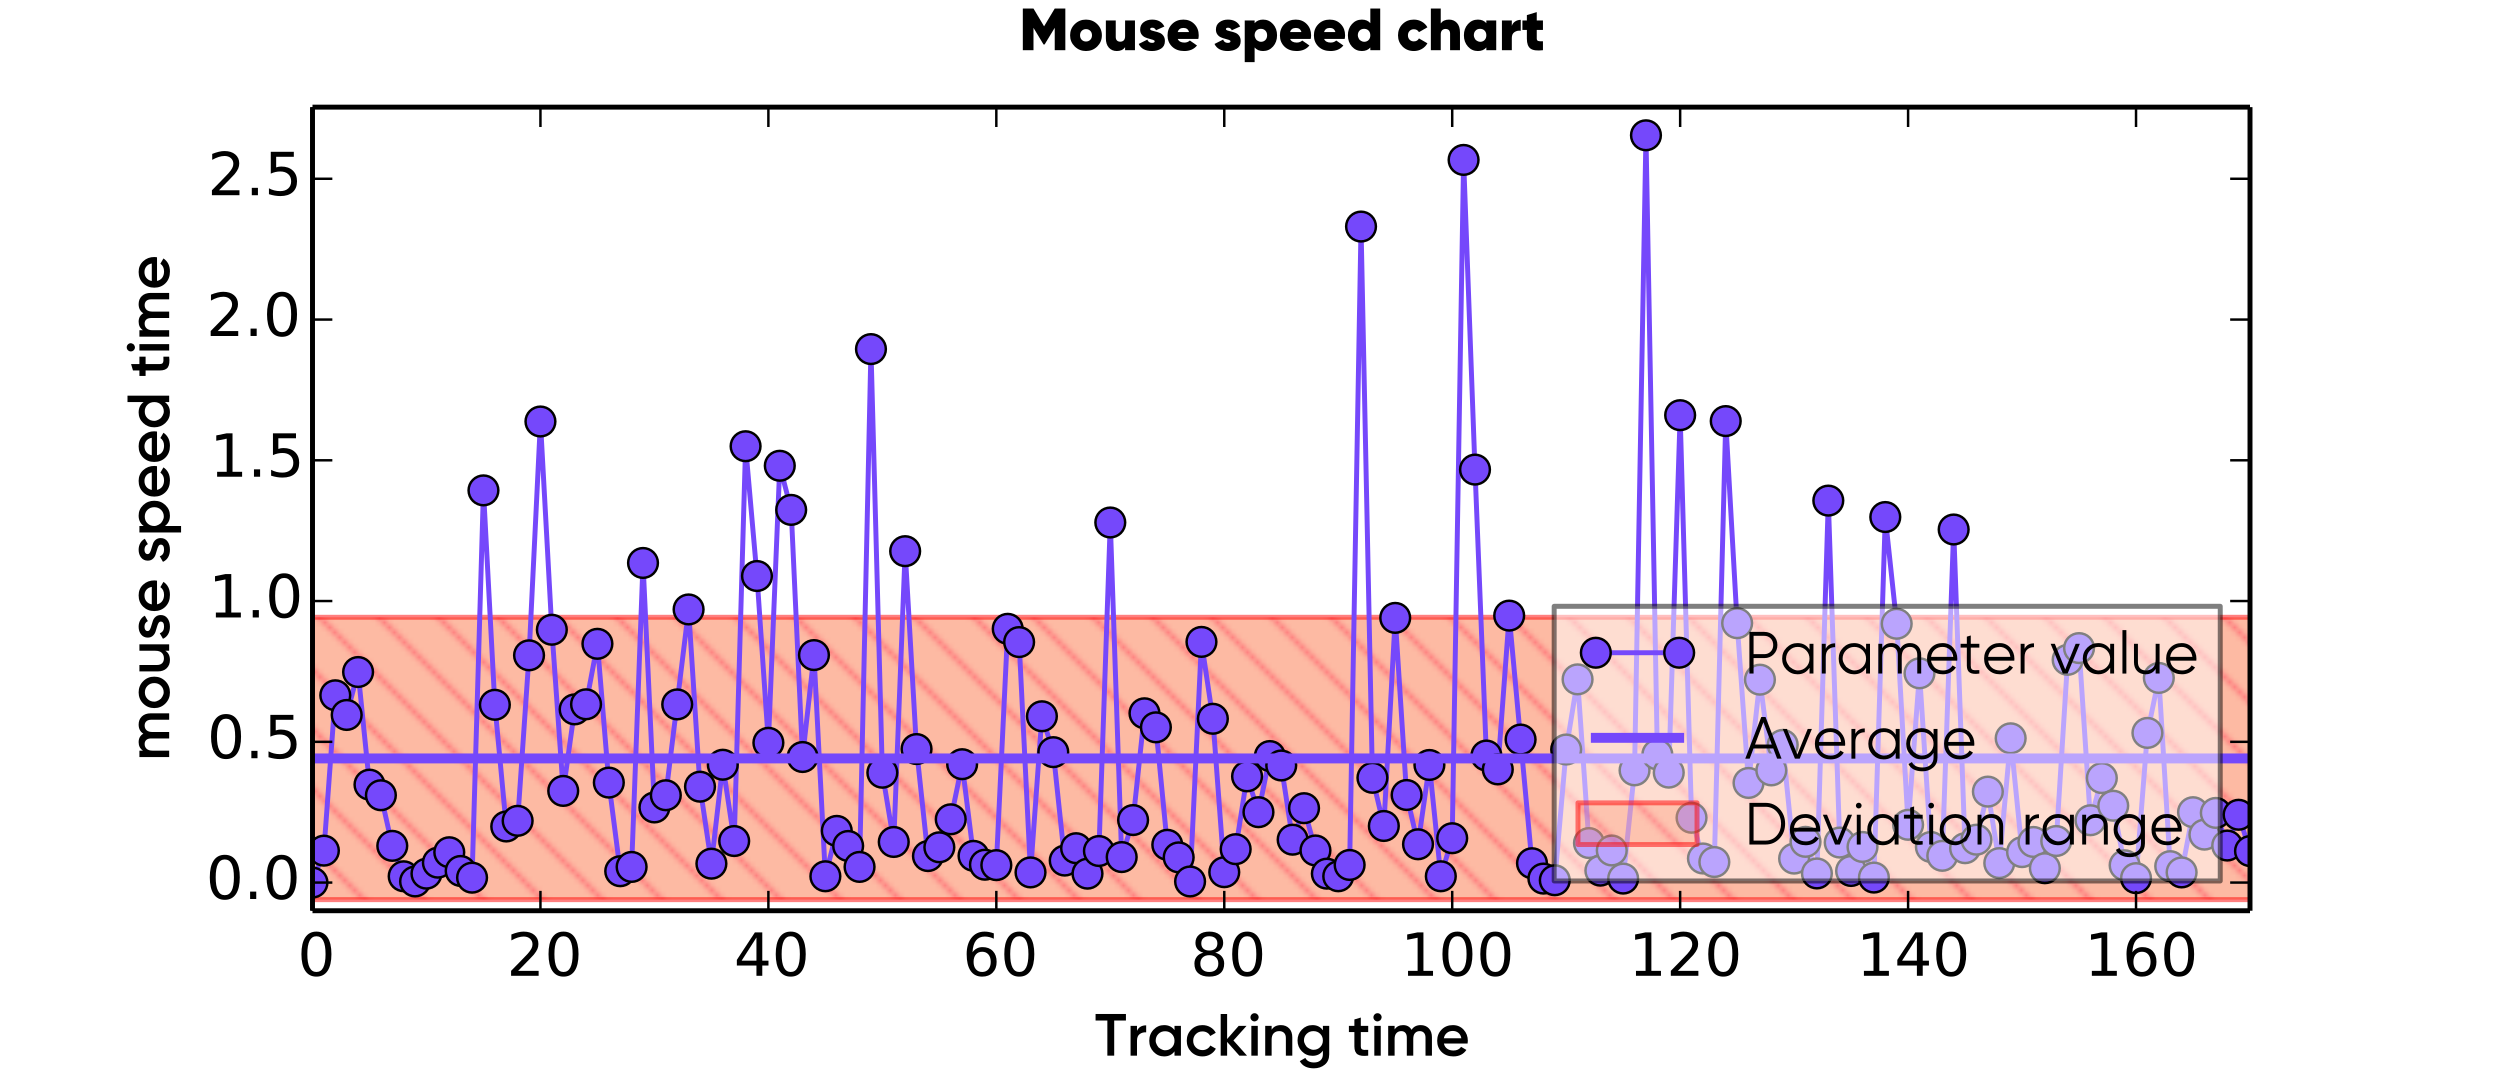 <?xml version="1.0" encoding="utf-8" standalone="no"?>
<!DOCTYPE svg PUBLIC "-//W3C//DTD SVG 1.1//EN"
  "http://www.w3.org/Graphics/SVG/1.1/DTD/svg11.dtd">
<!-- Created with matplotlib (http://matplotlib.org/) -->
<svg height="216pt" version="1.1" viewBox="0 0 504 216" width="504pt" xmlns="http://www.w3.org/2000/svg" xmlns:xlink="http://www.w3.org/1999/xlink">
 <defs>
  <style type="text/css">
*{stroke-linecap:butt;stroke-linejoin:round;}
  </style>
 </defs>
 <g id="figure_1">
  <g id="patch_1">
   <path d="
M0 216
L504 216
L504 0
L0 0
z
" style="fill:#ffffff;"/>
  </g>
  <g id="axes_1">
   <g id="patch_2">
    <path d="
M63 183.6
L453.6 183.6
L453.6 21.6
L63 21.6
z
" style="fill:#ffffff;"/>
   </g>
   <g id="patch_3">
    <path clip-path="url(#p8dcc4a8cc7)" d="
M63 181.365
L478.874 181.365
L478.874 124.445
L63 124.445
z
" style="fill:url(#hf78fc4a0a7);opacity:0.5;stroke:#ff0000;"/>
   </g>
   <g id="line2d_1">
    <path clip-path="url(#p8dcc4a8cc7)" d="
M63 177.925
L65.298 171.49
L67.595 140.169
L69.893 144.135
L72.191 135.478
L74.488 158.184
L76.786 160.323
L79.084 170.525
L81.381 176.656
L83.679 177.702
L85.977 176.13
L90.572 171.812
L92.869 175.585
L95.167 176.938
L97.465 98.86
L99.762 142.086
L102.06 166.617
L104.358 165.478
L106.655 132.114
L108.953 84.974
L111.251 126.958
L113.548 159.448
L115.846 143.01
L118.144 141.987
L120.441 129.793
L122.739 157.772
L125.036 175.637
L127.334 174.772
L129.632 113.492
L131.929 162.781
L134.227 160.323
L138.822 122.864
L141.12 158.596
L143.418 174.118
L145.715 154.171
L148.013 169.552
L150.311 89.959
L152.608 116.125
L154.906 149.748
L157.204 93.897
L159.501 102.795
L161.799 152.614
L164.096 132.064
L166.394 176.656
L168.692 167.507
L170.989 170.547
L173.287 174.769
L175.585 70.377
L177.882 155.784
L180.18 169.74
L182.478 111.116
L184.775 151.011
L187.073 172.583
L189.371 170.814
L191.668 165.171
L193.966 154.062
L196.264 172.541
L198.561 174.326
L200.859 174.413
L203.156 126.769
L205.454 129.443
L207.752 175.879
L210.049 144.398
L212.347 151.634
L214.645 173.492
L216.942 170.997
L219.24 176.13
L221.538 171.565
L223.835 105.335
L226.133 172.786
L228.431 165.324
L230.728 143.798
L233.026 146.629
L235.324 170.311
L237.621 172.849
L239.919 177.706
L242.216 129.406
L244.514 144.906
L246.812 175.835
L249.109 171.193
L251.407 156.509
L253.705 163.737
L256.002 152.418
L258.3 154.32
L260.598 169.281
L262.895 162.931
L265.193 171.454
L267.491 176.13
L269.788 176.656
L272.086 174.375
L274.384 45.673
L276.681 156.804
L278.979 166.518
L281.276 124.566
L283.574 160.275
L285.872 170.206
L288.169 154.218
L290.467 176.656
L292.765 168.986
L295.062 32.24
L297.36 94.671
L299.658 152.317
L301.955 155.111
L304.253 124.109
L308.848 174.025
L311.146 177.122
L313.444 177.457
L315.741 151.101
L318.039 136.961
L320.336 169.959
L322.634 175.517
L324.932 171.454
L327.229 177.122
L329.527 155.3
L331.825 27.275
L334.122 152.11
L336.42 155.762
L338.718 83.701
L341.015 164.86
L343.313 173.068
L345.611 173.786
L347.908 84.89
L350.206 125.636
L352.504 157.844
L354.801 137.024
L357.099 155.312
L359.396 150.169
L361.694 173.091
L363.992 169.717
L366.289 176.088
L368.587 100.924
L370.885 169.859
L373.182 175.585
L375.48 170.746
L377.778 176.917
L380.075 104.233
L382.373 125.753
L384.671 166.28
L386.968 135.741
L389.266 170.746
L391.564 172.533
L393.861 106.747
L396.159 170.997
L398.456 169.281
L400.754 159.588
L403.052 174.003
L405.349 148.843
L407.647 171.786
L409.945 169.74
L412.242 175.031
L414.54 169.547
L416.838 133.023
L419.135 130.653
L421.433 165.36
L423.731 156.865
L426.028 162.435
L428.326 174.438
L430.624 177.031
L432.921 147.755
L435.219 136.671
L437.516 174.616
L439.814 175.879
L442.112 163.737
L444.409 168.26
L446.707 163.885
L449.005 170.46
L451.302 164.257
L453.6 171.58
L453.6 171.58" style="fill:none;stroke:#7548fb;stroke-linecap:square;"/>
    <defs>
     <path d="
M0 3
C0.796 3 1.559 2.684 2.121 2.121
C2.684 1.559 3 0.796 3 0
C3 -0.796 2.684 -1.559 2.121 -2.121
C1.559 -2.684 0.796 -3 0 -3
C-0.796 -3 -1.559 -2.684 -2.121 -2.121
C-2.684 -1.559 -3 -0.796 -3 0
C-3 0.796 -2.684 1.559 -2.121 2.121
C-1.559 2.684 -0.796 3 0 3
z
" id="m98d2a13c80" style="stroke:#000000;stroke-width:0.5;"/>
    </defs>
    <g clip-path="url(#p8dcc4a8cc7)">
     <use style="fill:#7548fb;stroke:#000000;stroke-width:0.5;" x="63.0" xlink:href="#m98d2a13c80" y="177.925"/>
     <use style="fill:#7548fb;stroke:#000000;stroke-width:0.5;" x="65.298" xlink:href="#m98d2a13c80" y="171.49"/>
     <use style="fill:#7548fb;stroke:#000000;stroke-width:0.5;" x="67.595" xlink:href="#m98d2a13c80" y="140.169"/>
     <use style="fill:#7548fb;stroke:#000000;stroke-width:0.5;" x="69.893" xlink:href="#m98d2a13c80" y="144.135"/>
     <use style="fill:#7548fb;stroke:#000000;stroke-width:0.5;" x="72.191" xlink:href="#m98d2a13c80" y="135.478"/>
     <use style="fill:#7548fb;stroke:#000000;stroke-width:0.5;" x="74.488" xlink:href="#m98d2a13c80" y="158.184"/>
     <use style="fill:#7548fb;stroke:#000000;stroke-width:0.5;" x="76.786" xlink:href="#m98d2a13c80" y="160.323"/>
     <use style="fill:#7548fb;stroke:#000000;stroke-width:0.5;" x="79.084" xlink:href="#m98d2a13c80" y="170.525"/>
     <use style="fill:#7548fb;stroke:#000000;stroke-width:0.5;" x="81.381" xlink:href="#m98d2a13c80" y="176.656"/>
     <use style="fill:#7548fb;stroke:#000000;stroke-width:0.5;" x="83.679" xlink:href="#m98d2a13c80" y="177.702"/>
     <use style="fill:#7548fb;stroke:#000000;stroke-width:0.5;" x="85.976" xlink:href="#m98d2a13c80" y="176.13"/>
     <use style="fill:#7548fb;stroke:#000000;stroke-width:0.5;" x="88.274" xlink:href="#m98d2a13c80" y="173.912"/>
     <use style="fill:#7548fb;stroke:#000000;stroke-width:0.5;" x="90.572" xlink:href="#m98d2a13c80" y="171.812"/>
     <use style="fill:#7548fb;stroke:#000000;stroke-width:0.5;" x="92.869" xlink:href="#m98d2a13c80" y="175.585"/>
     <use style="fill:#7548fb;stroke:#000000;stroke-width:0.5;" x="95.167" xlink:href="#m98d2a13c80" y="176.938"/>
     <use style="fill:#7548fb;stroke:#000000;stroke-width:0.5;" x="97.465" xlink:href="#m98d2a13c80" y="98.86"/>
     <use style="fill:#7548fb;stroke:#000000;stroke-width:0.5;" x="99.762" xlink:href="#m98d2a13c80" y="142.086"/>
     <use style="fill:#7548fb;stroke:#000000;stroke-width:0.5;" x="102.06" xlink:href="#m98d2a13c80" y="166.617"/>
     <use style="fill:#7548fb;stroke:#000000;stroke-width:0.5;" x="104.358" xlink:href="#m98d2a13c80" y="165.478"/>
     <use style="fill:#7548fb;stroke:#000000;stroke-width:0.5;" x="106.655" xlink:href="#m98d2a13c80" y="132.114"/>
     <use style="fill:#7548fb;stroke:#000000;stroke-width:0.5;" x="108.953" xlink:href="#m98d2a13c80" y="84.974"/>
     <use style="fill:#7548fb;stroke:#000000;stroke-width:0.5;" x="111.251" xlink:href="#m98d2a13c80" y="126.958"/>
     <use style="fill:#7548fb;stroke:#000000;stroke-width:0.5;" x="113.548" xlink:href="#m98d2a13c80" y="159.448"/>
     <use style="fill:#7548fb;stroke:#000000;stroke-width:0.5;" x="115.846" xlink:href="#m98d2a13c80" y="143.01"/>
     <use style="fill:#7548fb;stroke:#000000;stroke-width:0.5;" x="118.144" xlink:href="#m98d2a13c80" y="141.987"/>
     <use style="fill:#7548fb;stroke:#000000;stroke-width:0.5;" x="120.441" xlink:href="#m98d2a13c80" y="129.793"/>
     <use style="fill:#7548fb;stroke:#000000;stroke-width:0.5;" x="122.739" xlink:href="#m98d2a13c80" y="157.772"/>
     <use style="fill:#7548fb;stroke:#000000;stroke-width:0.5;" x="125.036" xlink:href="#m98d2a13c80" y="175.637"/>
     <use style="fill:#7548fb;stroke:#000000;stroke-width:0.5;" x="127.334" xlink:href="#m98d2a13c80" y="174.772"/>
     <use style="fill:#7548fb;stroke:#000000;stroke-width:0.5;" x="129.632" xlink:href="#m98d2a13c80" y="113.492"/>
     <use style="fill:#7548fb;stroke:#000000;stroke-width:0.5;" x="131.929" xlink:href="#m98d2a13c80" y="162.781"/>
     <use style="fill:#7548fb;stroke:#000000;stroke-width:0.5;" x="134.227" xlink:href="#m98d2a13c80" y="160.323"/>
     <use style="fill:#7548fb;stroke:#000000;stroke-width:0.5;" x="136.525" xlink:href="#m98d2a13c80" y="142.009"/>
     <use style="fill:#7548fb;stroke:#000000;stroke-width:0.5;" x="138.822" xlink:href="#m98d2a13c80" y="122.864"/>
     <use style="fill:#7548fb;stroke:#000000;stroke-width:0.5;" x="141.12" xlink:href="#m98d2a13c80" y="158.596"/>
     <use style="fill:#7548fb;stroke:#000000;stroke-width:0.5;" x="143.418" xlink:href="#m98d2a13c80" y="174.118"/>
     <use style="fill:#7548fb;stroke:#000000;stroke-width:0.5;" x="145.715" xlink:href="#m98d2a13c80" y="154.171"/>
     <use style="fill:#7548fb;stroke:#000000;stroke-width:0.5;" x="148.013" xlink:href="#m98d2a13c80" y="169.552"/>
     <use style="fill:#7548fb;stroke:#000000;stroke-width:0.5;" x="150.311" xlink:href="#m98d2a13c80" y="89.959"/>
     <use style="fill:#7548fb;stroke:#000000;stroke-width:0.5;" x="152.608" xlink:href="#m98d2a13c80" y="116.125"/>
     <use style="fill:#7548fb;stroke:#000000;stroke-width:0.5;" x="154.906" xlink:href="#m98d2a13c80" y="149.748"/>
     <use style="fill:#7548fb;stroke:#000000;stroke-width:0.5;" x="157.204" xlink:href="#m98d2a13c80" y="93.897"/>
     <use style="fill:#7548fb;stroke:#000000;stroke-width:0.5;" x="159.501" xlink:href="#m98d2a13c80" y="102.795"/>
     <use style="fill:#7548fb;stroke:#000000;stroke-width:0.5;" x="161.799" xlink:href="#m98d2a13c80" y="152.614"/>
     <use style="fill:#7548fb;stroke:#000000;stroke-width:0.5;" x="164.096" xlink:href="#m98d2a13c80" y="132.064"/>
     <use style="fill:#7548fb;stroke:#000000;stroke-width:0.5;" x="166.394" xlink:href="#m98d2a13c80" y="176.656"/>
     <use style="fill:#7548fb;stroke:#000000;stroke-width:0.5;" x="168.692" xlink:href="#m98d2a13c80" y="167.507"/>
     <use style="fill:#7548fb;stroke:#000000;stroke-width:0.5;" x="170.989" xlink:href="#m98d2a13c80" y="170.547"/>
     <use style="fill:#7548fb;stroke:#000000;stroke-width:0.5;" x="173.287" xlink:href="#m98d2a13c80" y="174.769"/>
     <use style="fill:#7548fb;stroke:#000000;stroke-width:0.5;" x="175.585" xlink:href="#m98d2a13c80" y="70.377"/>
     <use style="fill:#7548fb;stroke:#000000;stroke-width:0.5;" x="177.882" xlink:href="#m98d2a13c80" y="155.784"/>
     <use style="fill:#7548fb;stroke:#000000;stroke-width:0.5;" x="180.18" xlink:href="#m98d2a13c80" y="169.74"/>
     <use style="fill:#7548fb;stroke:#000000;stroke-width:0.5;" x="182.478" xlink:href="#m98d2a13c80" y="111.116"/>
     <use style="fill:#7548fb;stroke:#000000;stroke-width:0.5;" x="184.775" xlink:href="#m98d2a13c80" y="151.011"/>
     <use style="fill:#7548fb;stroke:#000000;stroke-width:0.5;" x="187.073" xlink:href="#m98d2a13c80" y="172.583"/>
     <use style="fill:#7548fb;stroke:#000000;stroke-width:0.5;" x="189.371" xlink:href="#m98d2a13c80" y="170.814"/>
     <use style="fill:#7548fb;stroke:#000000;stroke-width:0.5;" x="191.668" xlink:href="#m98d2a13c80" y="165.171"/>
     <use style="fill:#7548fb;stroke:#000000;stroke-width:0.5;" x="193.966" xlink:href="#m98d2a13c80" y="154.062"/>
     <use style="fill:#7548fb;stroke:#000000;stroke-width:0.5;" x="196.264" xlink:href="#m98d2a13c80" y="172.541"/>
     <use style="fill:#7548fb;stroke:#000000;stroke-width:0.5;" x="198.561" xlink:href="#m98d2a13c80" y="174.326"/>
     <use style="fill:#7548fb;stroke:#000000;stroke-width:0.5;" x="200.859" xlink:href="#m98d2a13c80" y="174.413"/>
     <use style="fill:#7548fb;stroke:#000000;stroke-width:0.5;" x="203.156" xlink:href="#m98d2a13c80" y="126.769"/>
     <use style="fill:#7548fb;stroke:#000000;stroke-width:0.5;" x="205.454" xlink:href="#m98d2a13c80" y="129.443"/>
     <use style="fill:#7548fb;stroke:#000000;stroke-width:0.5;" x="207.752" xlink:href="#m98d2a13c80" y="175.879"/>
     <use style="fill:#7548fb;stroke:#000000;stroke-width:0.5;" x="210.049" xlink:href="#m98d2a13c80" y="144.398"/>
     <use style="fill:#7548fb;stroke:#000000;stroke-width:0.5;" x="212.347" xlink:href="#m98d2a13c80" y="151.634"/>
     <use style="fill:#7548fb;stroke:#000000;stroke-width:0.5;" x="214.645" xlink:href="#m98d2a13c80" y="173.492"/>
     <use style="fill:#7548fb;stroke:#000000;stroke-width:0.5;" x="216.942" xlink:href="#m98d2a13c80" y="170.997"/>
     <use style="fill:#7548fb;stroke:#000000;stroke-width:0.5;" x="219.24" xlink:href="#m98d2a13c80" y="176.13"/>
     <use style="fill:#7548fb;stroke:#000000;stroke-width:0.5;" x="221.538" xlink:href="#m98d2a13c80" y="171.565"/>
     <use style="fill:#7548fb;stroke:#000000;stroke-width:0.5;" x="223.835" xlink:href="#m98d2a13c80" y="105.335"/>
     <use style="fill:#7548fb;stroke:#000000;stroke-width:0.5;" x="226.133" xlink:href="#m98d2a13c80" y="172.786"/>
     <use style="fill:#7548fb;stroke:#000000;stroke-width:0.5;" x="228.431" xlink:href="#m98d2a13c80" y="165.324"/>
     <use style="fill:#7548fb;stroke:#000000;stroke-width:0.5;" x="230.728" xlink:href="#m98d2a13c80" y="143.798"/>
     <use style="fill:#7548fb;stroke:#000000;stroke-width:0.5;" x="233.026" xlink:href="#m98d2a13c80" y="146.629"/>
     <use style="fill:#7548fb;stroke:#000000;stroke-width:0.5;" x="235.324" xlink:href="#m98d2a13c80" y="170.311"/>
     <use style="fill:#7548fb;stroke:#000000;stroke-width:0.5;" x="237.621" xlink:href="#m98d2a13c80" y="172.849"/>
     <use style="fill:#7548fb;stroke:#000000;stroke-width:0.5;" x="239.919" xlink:href="#m98d2a13c80" y="177.706"/>
     <use style="fill:#7548fb;stroke:#000000;stroke-width:0.5;" x="242.216" xlink:href="#m98d2a13c80" y="129.406"/>
     <use style="fill:#7548fb;stroke:#000000;stroke-width:0.5;" x="244.514" xlink:href="#m98d2a13c80" y="144.906"/>
     <use style="fill:#7548fb;stroke:#000000;stroke-width:0.5;" x="246.812" xlink:href="#m98d2a13c80" y="175.835"/>
     <use style="fill:#7548fb;stroke:#000000;stroke-width:0.5;" x="249.109" xlink:href="#m98d2a13c80" y="171.193"/>
     <use style="fill:#7548fb;stroke:#000000;stroke-width:0.5;" x="251.407" xlink:href="#m98d2a13c80" y="156.509"/>
     <use style="fill:#7548fb;stroke:#000000;stroke-width:0.5;" x="253.705" xlink:href="#m98d2a13c80" y="163.737"/>
     <use style="fill:#7548fb;stroke:#000000;stroke-width:0.5;" x="256.002" xlink:href="#m98d2a13c80" y="152.418"/>
     <use style="fill:#7548fb;stroke:#000000;stroke-width:0.5;" x="258.3" xlink:href="#m98d2a13c80" y="154.32"/>
     <use style="fill:#7548fb;stroke:#000000;stroke-width:0.5;" x="260.598" xlink:href="#m98d2a13c80" y="169.281"/>
     <use style="fill:#7548fb;stroke:#000000;stroke-width:0.5;" x="262.895" xlink:href="#m98d2a13c80" y="162.931"/>
     <use style="fill:#7548fb;stroke:#000000;stroke-width:0.5;" x="265.193" xlink:href="#m98d2a13c80" y="171.454"/>
     <use style="fill:#7548fb;stroke:#000000;stroke-width:0.5;" x="267.491" xlink:href="#m98d2a13c80" y="176.13"/>
     <use style="fill:#7548fb;stroke:#000000;stroke-width:0.5;" x="269.788" xlink:href="#m98d2a13c80" y="176.656"/>
     <use style="fill:#7548fb;stroke:#000000;stroke-width:0.5;" x="272.086" xlink:href="#m98d2a13c80" y="174.375"/>
     <use style="fill:#7548fb;stroke:#000000;stroke-width:0.5;" x="274.384" xlink:href="#m98d2a13c80" y="45.673"/>
     <use style="fill:#7548fb;stroke:#000000;stroke-width:0.5;" x="276.681" xlink:href="#m98d2a13c80" y="156.804"/>
     <use style="fill:#7548fb;stroke:#000000;stroke-width:0.5;" x="278.979" xlink:href="#m98d2a13c80" y="166.518"/>
     <use style="fill:#7548fb;stroke:#000000;stroke-width:0.5;" x="281.276" xlink:href="#m98d2a13c80" y="124.566"/>
     <use style="fill:#7548fb;stroke:#000000;stroke-width:0.5;" x="283.574" xlink:href="#m98d2a13c80" y="160.275"/>
     <use style="fill:#7548fb;stroke:#000000;stroke-width:0.5;" x="285.872" xlink:href="#m98d2a13c80" y="170.206"/>
     <use style="fill:#7548fb;stroke:#000000;stroke-width:0.5;" x="288.169" xlink:href="#m98d2a13c80" y="154.218"/>
     <use style="fill:#7548fb;stroke:#000000;stroke-width:0.5;" x="290.467" xlink:href="#m98d2a13c80" y="176.656"/>
     <use style="fill:#7548fb;stroke:#000000;stroke-width:0.5;" x="292.765" xlink:href="#m98d2a13c80" y="168.986"/>
     <use style="fill:#7548fb;stroke:#000000;stroke-width:0.5;" x="295.062" xlink:href="#m98d2a13c80" y="32.24"/>
     <use style="fill:#7548fb;stroke:#000000;stroke-width:0.5;" x="297.36" xlink:href="#m98d2a13c80" y="94.671"/>
     <use style="fill:#7548fb;stroke:#000000;stroke-width:0.5;" x="299.658" xlink:href="#m98d2a13c80" y="152.317"/>
     <use style="fill:#7548fb;stroke:#000000;stroke-width:0.5;" x="301.955" xlink:href="#m98d2a13c80" y="155.111"/>
     <use style="fill:#7548fb;stroke:#000000;stroke-width:0.5;" x="304.253" xlink:href="#m98d2a13c80" y="124.109"/>
     <use style="fill:#7548fb;stroke:#000000;stroke-width:0.5;" x="306.551" xlink:href="#m98d2a13c80" y="149.093"/>
     <use style="fill:#7548fb;stroke:#000000;stroke-width:0.5;" x="308.848" xlink:href="#m98d2a13c80" y="174.025"/>
     <use style="fill:#7548fb;stroke:#000000;stroke-width:0.5;" x="311.146" xlink:href="#m98d2a13c80" y="177.122"/>
     <use style="fill:#7548fb;stroke:#000000;stroke-width:0.5;" x="313.444" xlink:href="#m98d2a13c80" y="177.457"/>
     <use style="fill:#7548fb;stroke:#000000;stroke-width:0.5;" x="315.741" xlink:href="#m98d2a13c80" y="151.101"/>
     <use style="fill:#7548fb;stroke:#000000;stroke-width:0.5;" x="318.039" xlink:href="#m98d2a13c80" y="136.961"/>
     <use style="fill:#7548fb;stroke:#000000;stroke-width:0.5;" x="320.336" xlink:href="#m98d2a13c80" y="169.959"/>
     <use style="fill:#7548fb;stroke:#000000;stroke-width:0.5;" x="322.634" xlink:href="#m98d2a13c80" y="175.517"/>
     <use style="fill:#7548fb;stroke:#000000;stroke-width:0.5;" x="324.932" xlink:href="#m98d2a13c80" y="171.454"/>
     <use style="fill:#7548fb;stroke:#000000;stroke-width:0.5;" x="327.229" xlink:href="#m98d2a13c80" y="177.122"/>
     <use style="fill:#7548fb;stroke:#000000;stroke-width:0.5;" x="329.527" xlink:href="#m98d2a13c80" y="155.3"/>
     <use style="fill:#7548fb;stroke:#000000;stroke-width:0.5;" x="331.825" xlink:href="#m98d2a13c80" y="27.275"/>
     <use style="fill:#7548fb;stroke:#000000;stroke-width:0.5;" x="334.122" xlink:href="#m98d2a13c80" y="152.11"/>
     <use style="fill:#7548fb;stroke:#000000;stroke-width:0.5;" x="336.42" xlink:href="#m98d2a13c80" y="155.762"/>
     <use style="fill:#7548fb;stroke:#000000;stroke-width:0.5;" x="338.718" xlink:href="#m98d2a13c80" y="83.701"/>
     <use style="fill:#7548fb;stroke:#000000;stroke-width:0.5;" x="341.015" xlink:href="#m98d2a13c80" y="164.86"/>
     <use style="fill:#7548fb;stroke:#000000;stroke-width:0.5;" x="343.313" xlink:href="#m98d2a13c80" y="173.068"/>
     <use style="fill:#7548fb;stroke:#000000;stroke-width:0.5;" x="345.611" xlink:href="#m98d2a13c80" y="173.786"/>
     <use style="fill:#7548fb;stroke:#000000;stroke-width:0.5;" x="347.908" xlink:href="#m98d2a13c80" y="84.89"/>
     <use style="fill:#7548fb;stroke:#000000;stroke-width:0.5;" x="350.206" xlink:href="#m98d2a13c80" y="125.636"/>
     <use style="fill:#7548fb;stroke:#000000;stroke-width:0.5;" x="352.504" xlink:href="#m98d2a13c80" y="157.844"/>
     <use style="fill:#7548fb;stroke:#000000;stroke-width:0.5;" x="354.801" xlink:href="#m98d2a13c80" y="137.024"/>
     <use style="fill:#7548fb;stroke:#000000;stroke-width:0.5;" x="357.099" xlink:href="#m98d2a13c80" y="155.312"/>
     <use style="fill:#7548fb;stroke:#000000;stroke-width:0.5;" x="359.396" xlink:href="#m98d2a13c80" y="150.169"/>
     <use style="fill:#7548fb;stroke:#000000;stroke-width:0.5;" x="361.694" xlink:href="#m98d2a13c80" y="173.091"/>
     <use style="fill:#7548fb;stroke:#000000;stroke-width:0.5;" x="363.992" xlink:href="#m98d2a13c80" y="169.717"/>
     <use style="fill:#7548fb;stroke:#000000;stroke-width:0.5;" x="366.289" xlink:href="#m98d2a13c80" y="176.088"/>
     <use style="fill:#7548fb;stroke:#000000;stroke-width:0.5;" x="368.587" xlink:href="#m98d2a13c80" y="100.924"/>
     <use style="fill:#7548fb;stroke:#000000;stroke-width:0.5;" x="370.885" xlink:href="#m98d2a13c80" y="169.859"/>
     <use style="fill:#7548fb;stroke:#000000;stroke-width:0.5;" x="373.182" xlink:href="#m98d2a13c80" y="175.585"/>
     <use style="fill:#7548fb;stroke:#000000;stroke-width:0.5;" x="375.48" xlink:href="#m98d2a13c80" y="170.746"/>
     <use style="fill:#7548fb;stroke:#000000;stroke-width:0.5;" x="377.778" xlink:href="#m98d2a13c80" y="176.917"/>
     <use style="fill:#7548fb;stroke:#000000;stroke-width:0.5;" x="380.075" xlink:href="#m98d2a13c80" y="104.233"/>
     <use style="fill:#7548fb;stroke:#000000;stroke-width:0.5;" x="382.373" xlink:href="#m98d2a13c80" y="125.753"/>
     <use style="fill:#7548fb;stroke:#000000;stroke-width:0.5;" x="384.671" xlink:href="#m98d2a13c80" y="166.28"/>
     <use style="fill:#7548fb;stroke:#000000;stroke-width:0.5;" x="386.968" xlink:href="#m98d2a13c80" y="135.741"/>
     <use style="fill:#7548fb;stroke:#000000;stroke-width:0.5;" x="389.266" xlink:href="#m98d2a13c80" y="170.746"/>
     <use style="fill:#7548fb;stroke:#000000;stroke-width:0.5;" x="391.564" xlink:href="#m98d2a13c80" y="172.533"/>
     <use style="fill:#7548fb;stroke:#000000;stroke-width:0.5;" x="393.861" xlink:href="#m98d2a13c80" y="106.747"/>
     <use style="fill:#7548fb;stroke:#000000;stroke-width:0.5;" x="396.159" xlink:href="#m98d2a13c80" y="170.997"/>
     <use style="fill:#7548fb;stroke:#000000;stroke-width:0.5;" x="398.456" xlink:href="#m98d2a13c80" y="169.281"/>
     <use style="fill:#7548fb;stroke:#000000;stroke-width:0.5;" x="400.754" xlink:href="#m98d2a13c80" y="159.588"/>
     <use style="fill:#7548fb;stroke:#000000;stroke-width:0.5;" x="403.052" xlink:href="#m98d2a13c80" y="174.003"/>
     <use style="fill:#7548fb;stroke:#000000;stroke-width:0.5;" x="405.349" xlink:href="#m98d2a13c80" y="148.843"/>
     <use style="fill:#7548fb;stroke:#000000;stroke-width:0.5;" x="407.647" xlink:href="#m98d2a13c80" y="171.786"/>
     <use style="fill:#7548fb;stroke:#000000;stroke-width:0.5;" x="409.945" xlink:href="#m98d2a13c80" y="169.74"/>
     <use style="fill:#7548fb;stroke:#000000;stroke-width:0.5;" x="412.242" xlink:href="#m98d2a13c80" y="175.031"/>
     <use style="fill:#7548fb;stroke:#000000;stroke-width:0.5;" x="414.54" xlink:href="#m98d2a13c80" y="169.547"/>
     <use style="fill:#7548fb;stroke:#000000;stroke-width:0.5;" x="416.838" xlink:href="#m98d2a13c80" y="133.023"/>
     <use style="fill:#7548fb;stroke:#000000;stroke-width:0.5;" x="419.135" xlink:href="#m98d2a13c80" y="130.653"/>
     <use style="fill:#7548fb;stroke:#000000;stroke-width:0.5;" x="421.433" xlink:href="#m98d2a13c80" y="165.36"/>
     <use style="fill:#7548fb;stroke:#000000;stroke-width:0.5;" x="423.731" xlink:href="#m98d2a13c80" y="156.865"/>
     <use style="fill:#7548fb;stroke:#000000;stroke-width:0.5;" x="426.028" xlink:href="#m98d2a13c80" y="162.435"/>
     <use style="fill:#7548fb;stroke:#000000;stroke-width:0.5;" x="428.326" xlink:href="#m98d2a13c80" y="174.438"/>
     <use style="fill:#7548fb;stroke:#000000;stroke-width:0.5;" x="430.624" xlink:href="#m98d2a13c80" y="177.031"/>
     <use style="fill:#7548fb;stroke:#000000;stroke-width:0.5;" x="432.921" xlink:href="#m98d2a13c80" y="147.755"/>
     <use style="fill:#7548fb;stroke:#000000;stroke-width:0.5;" x="435.219" xlink:href="#m98d2a13c80" y="136.671"/>
     <use style="fill:#7548fb;stroke:#000000;stroke-width:0.5;" x="437.516" xlink:href="#m98d2a13c80" y="174.616"/>
     <use style="fill:#7548fb;stroke:#000000;stroke-width:0.5;" x="439.814" xlink:href="#m98d2a13c80" y="175.879"/>
     <use style="fill:#7548fb;stroke:#000000;stroke-width:0.5;" x="442.112" xlink:href="#m98d2a13c80" y="163.737"/>
     <use style="fill:#7548fb;stroke:#000000;stroke-width:0.5;" x="444.409" xlink:href="#m98d2a13c80" y="168.26"/>
     <use style="fill:#7548fb;stroke:#000000;stroke-width:0.5;" x="446.707" xlink:href="#m98d2a13c80" y="163.885"/>
     <use style="fill:#7548fb;stroke:#000000;stroke-width:0.5;" x="449.005" xlink:href="#m98d2a13c80" y="170.46"/>
     <use style="fill:#7548fb;stroke:#000000;stroke-width:0.5;" x="451.302" xlink:href="#m98d2a13c80" y="164.257"/>
     <use style="fill:#7548fb;stroke:#000000;stroke-width:0.5;" x="453.6" xlink:href="#m98d2a13c80" y="171.58"/>
    </g>
   </g>
   <g id="line2d_2">
    <path clip-path="url(#p8dcc4a8cc7)" d="
M63 152.905
L453.6 152.905
L453.6 152.905" style="fill:none;stroke:#7548fb;stroke-linecap:square;stroke-width:2;"/>
   </g>
   <g id="matplotlib.axis_1">
    <g id="xtick_1">
     <g id="line2d_3">
      <defs>
       <path d="
M0 0
L0 -4" id="m93b0483c22" style="stroke:#000000;stroke-width:0.5;"/>
      </defs>
      <g>
       <use style="stroke:#000000;stroke-width:0.5;" x="63.0" xlink:href="#m93b0483c22" y="183.6"/>
      </g>
     </g>
     <g id="line2d_4">
      <defs>
       <path d="
M0 0
L0 4" id="m741efc42ff" style="stroke:#000000;stroke-width:0.5;"/>
      </defs>
      <g>
       <use style="stroke:#000000;stroke-width:0.5;" x="63.0" xlink:href="#m741efc42ff" y="21.6"/>
      </g>
     </g>
     <g id="text_1">
      <!-- 0 -->
      <defs>
       <path d="
M31.781 66.406
Q24.172 66.406 20.328 58.906
Q16.5 51.422 16.5 36.375
Q16.5 21.391 20.328 13.891
Q24.172 6.391 31.781 6.391
Q39.453 6.391 43.281 13.891
Q47.125 21.391 47.125 36.375
Q47.125 51.422 43.281 58.906
Q39.453 66.406 31.781 66.406
M31.781 74.219
Q44.047 74.219 50.516 64.516
Q56.984 54.828 56.984 36.375
Q56.984 17.969 50.516 8.266
Q44.047 -1.422 31.781 -1.422
Q19.531 -1.422 13.062 8.266
Q6.594 17.969 6.594 36.375
Q6.594 54.828 13.062 64.516
Q19.531 74.219 31.781 74.219" id="BitstreamVeraSans-Roman-30"/>
      </defs>
      <g transform="translate(59.977 196.718)scale(0.12 -0.12)">
       <use xlink:href="#BitstreamVeraSans-Roman-30"/>
      </g>
     </g>
    </g>
    <g id="xtick_2">
     <g id="line2d_5">
      <g>
       <use style="stroke:#000000;stroke-width:0.5;" x="108.953" xlink:href="#m93b0483c22" y="183.6"/>
      </g>
     </g>
     <g id="line2d_6">
      <g>
       <use style="stroke:#000000;stroke-width:0.5;" x="108.953" xlink:href="#m741efc42ff" y="21.6"/>
      </g>
     </g>
     <g id="text_2">
      <!-- 20 -->
      <defs>
       <path d="
M19.188 8.297
L53.609 8.297
L53.609 0
L7.328 0
L7.328 8.297
Q12.938 14.109 22.625 23.891
Q32.328 33.688 34.812 36.531
Q39.547 41.844 41.422 45.531
Q43.312 49.219 43.312 52.781
Q43.312 58.594 39.234 62.25
Q35.156 65.922 28.609 65.922
Q23.969 65.922 18.812 64.312
Q13.672 62.703 7.812 59.422
L7.812 69.391
Q13.766 71.781 18.938 73
Q24.125 74.219 28.422 74.219
Q39.75 74.219 46.484 68.547
Q53.219 62.891 53.219 53.422
Q53.219 48.922 51.531 44.891
Q49.859 40.875 45.406 35.406
Q44.188 33.984 37.641 27.219
Q31.109 20.453 19.188 8.297" id="BitstreamVeraSans-Roman-32"/>
      </defs>
      <g transform="translate(102.156 196.718)scale(0.12 -0.12)">
       <use xlink:href="#BitstreamVeraSans-Roman-32"/>
       <use x="63.623" xlink:href="#BitstreamVeraSans-Roman-30"/>
      </g>
     </g>
    </g>
    <g id="xtick_3">
     <g id="line2d_7">
      <g>
       <use style="stroke:#000000;stroke-width:0.5;" x="154.906" xlink:href="#m93b0483c22" y="183.6"/>
      </g>
     </g>
     <g id="line2d_8">
      <g>
       <use style="stroke:#000000;stroke-width:0.5;" x="154.906" xlink:href="#m741efc42ff" y="21.6"/>
      </g>
     </g>
     <g id="text_3">
      <!-- 40 -->
      <defs>
       <path d="
M37.797 64.312
L12.891 25.391
L37.797 25.391
z

M35.203 72.906
L47.609 72.906
L47.609 25.391
L58.016 25.391
L58.016 17.188
L47.609 17.188
L47.609 0
L37.797 0
L37.797 17.188
L4.891 17.188
L4.891 26.703
z
" id="BitstreamVeraSans-Roman-34"/>
      </defs>
      <g transform="translate(147.963 196.718)scale(0.12 -0.12)">
       <use xlink:href="#BitstreamVeraSans-Roman-34"/>
       <use x="63.623" xlink:href="#BitstreamVeraSans-Roman-30"/>
      </g>
     </g>
    </g>
    <g id="xtick_4">
     <g id="line2d_9">
      <g>
       <use style="stroke:#000000;stroke-width:0.5;" x="200.859" xlink:href="#m93b0483c22" y="183.6"/>
      </g>
     </g>
     <g id="line2d_10">
      <g>
       <use style="stroke:#000000;stroke-width:0.5;" x="200.859" xlink:href="#m741efc42ff" y="21.6"/>
      </g>
     </g>
     <g id="text_4">
      <!-- 60 -->
      <defs>
       <path d="
M33.016 40.375
Q26.375 40.375 22.484 35.828
Q18.609 31.297 18.609 23.391
Q18.609 15.531 22.484 10.953
Q26.375 6.391 33.016 6.391
Q39.656 6.391 43.531 10.953
Q47.406 15.531 47.406 23.391
Q47.406 31.297 43.531 35.828
Q39.656 40.375 33.016 40.375
M52.594 71.297
L52.594 62.312
Q48.875 64.062 45.094 64.984
Q41.312 65.922 37.594 65.922
Q27.828 65.922 22.672 59.328
Q17.531 52.734 16.797 39.406
Q19.672 43.656 24.016 45.922
Q28.375 48.188 33.594 48.188
Q44.578 48.188 50.953 41.516
Q57.328 34.859 57.328 23.391
Q57.328 12.156 50.688 5.359
Q44.047 -1.422 33.016 -1.422
Q20.359 -1.422 13.672 8.266
Q6.984 17.969 6.984 36.375
Q6.984 53.656 15.188 63.938
Q23.391 74.219 37.203 74.219
Q40.922 74.219 44.703 73.484
Q48.484 72.75 52.594 71.297" id="BitstreamVeraSans-Roman-36"/>
      </defs>
      <g transform="translate(194.041 196.718)scale(0.12 -0.12)">
       <use xlink:href="#BitstreamVeraSans-Roman-36"/>
       <use x="63.623" xlink:href="#BitstreamVeraSans-Roman-30"/>
      </g>
     </g>
    </g>
    <g id="xtick_5">
     <g id="line2d_11">
      <g>
       <use style="stroke:#000000;stroke-width:0.5;" x="246.812" xlink:href="#m93b0483c22" y="183.6"/>
      </g>
     </g>
     <g id="line2d_12">
      <g>
       <use style="stroke:#000000;stroke-width:0.5;" x="246.812" xlink:href="#m741efc42ff" y="21.6"/>
      </g>
     </g>
     <g id="text_5">
      <!-- 80 -->
      <defs>
       <path d="
M31.781 34.625
Q24.75 34.625 20.719 30.859
Q16.703 27.094 16.703 20.516
Q16.703 13.922 20.719 10.156
Q24.75 6.391 31.781 6.391
Q38.812 6.391 42.859 10.172
Q46.922 13.969 46.922 20.516
Q46.922 27.094 42.891 30.859
Q38.875 34.625 31.781 34.625
M21.922 38.812
Q15.578 40.375 12.031 44.719
Q8.5 49.078 8.5 55.328
Q8.5 64.062 14.719 69.141
Q20.953 74.219 31.781 74.219
Q42.672 74.219 48.875 69.141
Q55.078 64.062 55.078 55.328
Q55.078 49.078 51.531 44.719
Q48 40.375 41.703 38.812
Q48.828 37.156 52.797 32.312
Q56.781 27.484 56.781 20.516
Q56.781 9.906 50.312 4.234
Q43.844 -1.422 31.781 -1.422
Q19.734 -1.422 13.25 4.234
Q6.781 9.906 6.781 20.516
Q6.781 27.484 10.781 32.312
Q14.797 37.156 21.922 38.812
M18.312 54.391
Q18.312 48.734 21.844 45.562
Q25.391 42.391 31.781 42.391
Q38.141 42.391 41.719 45.562
Q45.312 48.734 45.312 54.391
Q45.312 60.062 41.719 63.234
Q38.141 66.406 31.781 66.406
Q25.391 66.406 21.844 63.234
Q18.312 60.062 18.312 54.391" id="BitstreamVeraSans-Roman-38"/>
      </defs>
      <g transform="translate(239.982 196.718)scale(0.12 -0.12)">
       <use xlink:href="#BitstreamVeraSans-Roman-38"/>
       <use x="63.623" xlink:href="#BitstreamVeraSans-Roman-30"/>
      </g>
     </g>
    </g>
    <g id="xtick_6">
     <g id="line2d_13">
      <g>
       <use style="stroke:#000000;stroke-width:0.5;" x="292.765" xlink:href="#m93b0483c22" y="183.6"/>
      </g>
     </g>
     <g id="line2d_14">
      <g>
       <use style="stroke:#000000;stroke-width:0.5;" x="292.765" xlink:href="#m741efc42ff" y="21.6"/>
      </g>
     </g>
     <g id="text_6">
      <!-- 100 -->
      <defs>
       <path d="
M12.406 8.297
L28.516 8.297
L28.516 63.922
L10.984 60.406
L10.984 69.391
L28.422 72.906
L38.281 72.906
L38.281 8.297
L54.391 8.297
L54.391 0
L12.406 0
z
" id="BitstreamVeraSans-Roman-31"/>
      </defs>
      <g transform="translate(282.37 196.718)scale(0.12 -0.12)">
       <use xlink:href="#BitstreamVeraSans-Roman-31"/>
       <use x="63.623" xlink:href="#BitstreamVeraSans-Roman-30"/>
       <use x="127.246" xlink:href="#BitstreamVeraSans-Roman-30"/>
      </g>
     </g>
    </g>
    <g id="xtick_7">
     <g id="line2d_15">
      <g>
       <use style="stroke:#000000;stroke-width:0.5;" x="338.718" xlink:href="#m93b0483c22" y="183.6"/>
      </g>
     </g>
     <g id="line2d_16">
      <g>
       <use style="stroke:#000000;stroke-width:0.5;" x="338.718" xlink:href="#m741efc42ff" y="21.6"/>
      </g>
     </g>
     <g id="text_7">
      <!-- 120 -->
      <g transform="translate(328.323 196.718)scale(0.12 -0.12)">
       <use xlink:href="#BitstreamVeraSans-Roman-31"/>
       <use x="63.623" xlink:href="#BitstreamVeraSans-Roman-32"/>
       <use x="127.246" xlink:href="#BitstreamVeraSans-Roman-30"/>
      </g>
     </g>
    </g>
    <g id="xtick_8">
     <g id="line2d_17">
      <g>
       <use style="stroke:#000000;stroke-width:0.5;" x="384.671" xlink:href="#m93b0483c22" y="183.6"/>
      </g>
     </g>
     <g id="line2d_18">
      <g>
       <use style="stroke:#000000;stroke-width:0.5;" x="384.671" xlink:href="#m741efc42ff" y="21.6"/>
      </g>
     </g>
     <g id="text_8">
      <!-- 140 -->
      <g transform="translate(374.276 196.718)scale(0.12 -0.12)">
       <use xlink:href="#BitstreamVeraSans-Roman-31"/>
       <use x="63.623" xlink:href="#BitstreamVeraSans-Roman-34"/>
       <use x="127.246" xlink:href="#BitstreamVeraSans-Roman-30"/>
      </g>
     </g>
    </g>
    <g id="xtick_9">
     <g id="line2d_19">
      <g>
       <use style="stroke:#000000;stroke-width:0.5;" x="430.624" xlink:href="#m93b0483c22" y="183.6"/>
      </g>
     </g>
     <g id="line2d_20">
      <g>
       <use style="stroke:#000000;stroke-width:0.5;" x="430.624" xlink:href="#m741efc42ff" y="21.6"/>
      </g>
     </g>
     <g id="text_9">
      <!-- 160 -->
      <g transform="translate(420.229 196.718)scale(0.12 -0.12)">
       <use xlink:href="#BitstreamVeraSans-Roman-31"/>
       <use x="63.623" xlink:href="#BitstreamVeraSans-Roman-36"/>
       <use x="127.246" xlink:href="#BitstreamVeraSans-Roman-30"/>
      </g>
     </g>
    </g>
    <g id="text_10">
     <!-- Tracking time -->
     <defs>
      <path d="
M17.094 41.594
Q21.203 50.906 32.5 50.906
L32.5 39.203
Q26.297 39.594 21.688 36.25
Q17.094 32.906 17.094 25.203
L17.094 0
L6.297 0
L6.297 50
L17.094 50
z
" id="Gilroy-SemiBold-72"/>
      <path d="
M50.5 0
L37.594 0
L17.094 23.094
L17.094 0
L6.297 0
L6.297 70
L17.094 70
L17.094 27.906
L36.5 50
L49.703 50
L27.703 25.5
z
" id="Gilroy-SemiBold-6b"/>
      <path d="
M32.594 51.297
Q41.203 51.297 46.5 45.797
Q51.797 40.297 51.797 30.703
L51.797 0
L41 0
L41 29.594
Q41 35.203 38 38.203
Q35 41.203 29.797 41.203
Q24.094 41.203 20.594 37.641
Q17.094 34.094 17.094 26.797
L17.094 0
L6.297 0
L6.297 50
L17.094 50
L17.094 43.594
Q22 51.297 32.594 51.297" id="Gilroy-SemiBold-6e"/>
      <path d="
M34.203 39.594
L21.797 39.594
L21.797 15.594
Q21.797 12.5 23.188 11.141
Q24.594 9.797 27.344 9.641
Q30.094 9.5 34.203 9.703
L34.203 0
Q21.797 -1.5 16.391 2.141
Q11 5.797 11 15.594
L11 39.594
L1.797 39.594
L1.797 50
L11 50
L11 60.797
L21.797 64
L21.797 50
L34.203 50
z
" id="Gilroy-SemiBold-74"/>
      <path id="Gilroy-SemiBold-20"/>
      <path d="
M52.5 70
L52.5 59
L32.797 59
L32.797 0
L21.297 0
L21.297 59
L1.5 59
L1.5 70
z
" id="Gilroy-SemiBold-54"/>
      <path d="
M29.906 -1.297
Q18.594 -1.297 11.047 6.297
Q3.5 13.906 3.5 25
Q3.5 36.203 11.047 43.75
Q18.594 51.297 29.906 51.297
Q37.203 51.297 43.203 47.797
Q49.203 44.297 52.203 38.406
L42.906 33
Q41.203 36.594 37.75 38.641
Q34.297 40.703 29.797 40.703
Q23.203 40.703 18.75 36.203
Q14.297 31.703 14.297 25
Q14.297 18.297 18.75 13.797
Q23.203 9.297 29.797 9.297
Q34.203 9.297 37.75 11.391
Q41.297 13.5 43.094 17
L52.406 11.703
Q49.203 5.703 43.203 2.203
Q37.203 -1.297 29.906 -1.297" id="Gilroy-SemiBold-63"/>
      <path d="
M14.797 20.406
Q16 14.703 20.297 11.641
Q24.594 8.594 30.797 8.594
Q39.406 8.594 43.703 14.797
L52.594 9.594
Q45.203 -1.297 30.703 -1.297
Q18.5 -1.297 11 6.141
Q3.5 13.594 3.5 25
Q3.5 36.203 10.891 43.75
Q18.297 51.297 29.906 51.297
Q40.906 51.297 47.953 43.594
Q55 35.906 55 24.906
Q55 23.203 54.594 20.406
z

M14.703 29.203
L44.094 29.203
Q43 35.297 39.047 38.391
Q35.094 41.5 29.797 41.5
Q23.797 41.5 19.797 38.203
Q15.797 34.906 14.703 29.203" id="Gilroy-SemiBold-65"/>
      <path d="
M46.094 50
L56.703 50
L56.703 2.297
Q56.703 -9.094 49.203 -15.188
Q41.703 -21.297 31 -21.297
Q13.703 -21.297 7.297 -9.203
L16.594 -3.797
Q20.5 -11.5 31.203 -11.5
Q38.203 -11.5 42.141 -7.844
Q46.094 -4.203 46.094 2.297
L46.094 8.406
Q40 -0.297 28.703 -0.297
Q18.094 -0.297 10.797 7.25
Q3.5 14.797 3.5 25.5
Q3.5 36.203 10.797 43.75
Q18.094 51.297 28.703 51.297
Q40 51.297 46.094 42.594
z

M14.297 18.797
Q23.406 9.797 30.203 9.797
Q37 9.797 41.547 14.297
Q46.094 18.797 46.094 25.5
Q46.094 32.203 41.547 36.703
Q37 41.203 30.203 41.203
Q23.406 41.203 18.844 36.703
Q14.297 32.203 14.297 25.5
Q14.297 18.797 23.406 9.797" id="Gilroy-SemiBold-67"/>
      <path d="
M18.594 61.594
Q14.5 57.5 11.703 57.5
Q8.906 57.5 6.844 59.547
Q4.797 61.594 4.797 64.391
Q4.797 67.203 6.797 69.25
Q8.797 71.297 11.688 71.297
Q14.594 71.297 16.594 69.25
Q18.594 67.203 18.594 64.391
Q18.594 61.594 14.5 57.5
M6.297 0
L6.297 50
L17.094 50
L17.094 0
z
" id="Gilroy-SemiBold-69"/>
      <path d="
M45.906 50
L56.703 50
L56.703 0
L45.906 0
L45.906 7.203
Q39.797 -1.297 28.406 -1.297
Q18.094 -1.297 10.797 6.344
Q3.5 14 3.5 25
Q3.5 36.094 10.797 43.688
Q18.094 51.297 28.406 51.297
Q39.797 51.297 45.906 42.906
z

M14.297 18.094
Q23.297 9 30.094 9
Q36.906 9 41.406 13.547
Q45.906 18.094 45.906 25
Q45.906 31.906 41.406 36.453
Q36.906 41 30.094 41
Q23.297 41 18.797 36.453
Q14.297 31.906 14.297 25
Q14.297 18.094 23.297 9" id="Gilroy-SemiBold-61"/>
      <path d="
M60.906 51.297
Q69.406 51.297 74.594 45.797
Q79.797 40.297 79.797 31
L79.797 0
L69 0
L69 30.297
Q69 35.5 66.391 38.344
Q63.797 41.203 59.297 41.203
Q54.297 41.203 51.344 37.891
Q48.406 34.594 48.406 28
L48.406 0
L37.594 0
L37.594 30.297
Q37.594 35.5 35.141 38.344
Q32.703 41.203 28.203 41.203
Q23.297 41.203 20.188 37.844
Q17.094 34.5 17.094 28
L17.094 0
L6.297 0
L6.297 50
L17.094 50
L17.094 44
Q21.906 51.297 31.406 51.297
Q41 51.297 45.594 43.406
Q50.594 51.297 60.906 51.297" id="Gilroy-SemiBold-6d"/>
     </defs>
     <g transform="translate(220.687 212.818)scale(0.12 -0.12)">
      <use xlink:href="#Gilroy-SemiBold-54"/>
      <use x="54" xlink:href="#Gilroy-SemiBold-72"/>
      <use x="88.2" xlink:href="#Gilroy-SemiBold-61"/>
      <use x="151.2" xlink:href="#Gilroy-SemiBold-63"/>
      <use x="205.4" xlink:href="#Gilroy-SemiBold-6b"/>
      <use x="256.9" xlink:href="#Gilroy-SemiBold-69"/>
      <use x="280.2" xlink:href="#Gilroy-SemiBold-6e"/>
      <use x="337.3" xlink:href="#Gilroy-SemiBold-67"/>
      <use x="400.3" xlink:href="#Gilroy-SemiBold-20"/>
      <use x="425.3" xlink:href="#Gilroy-SemiBold-74"/>
      <use x="463.5" xlink:href="#Gilroy-SemiBold-69"/>
      <use x="486.8" xlink:href="#Gilroy-SemiBold-6d"/>
      <use x="571.9" xlink:href="#Gilroy-SemiBold-65"/>
     </g>
    </g>
   </g>
   <g id="matplotlib.axis_2">
    <g id="ytick_1">
     <g id="line2d_21">
      <defs>
       <path d="
M0 0
L4 0" id="m728421d6d4" style="stroke:#000000;stroke-width:0.5;"/>
      </defs>
      <g>
       <use style="stroke:#000000;stroke-width:0.5;" x="63.0" xlink:href="#m728421d6d4" y="177.925"/>
      </g>
     </g>
     <g id="line2d_22">
      <defs>
       <path d="
M0 0
L-4 0" id="mcb0005524f" style="stroke:#000000;stroke-width:0.5;"/>
      </defs>
      <g>
       <use style="stroke:#000000;stroke-width:0.5;" x="453.6" xlink:href="#mcb0005524f" y="177.925"/>
      </g>
     </g>
     <g id="text_11">
      <!-- 0.0 -->
      <defs>
       <path d="
M10.688 12.406
L21 12.406
L21 0
L10.688 0
z
" id="BitstreamVeraSans-Roman-2e"/>
      </defs>
      <g transform="translate(41.504 181.236)scale(0.12 -0.12)">
       <use xlink:href="#BitstreamVeraSans-Roman-30"/>
       <use x="63.623" xlink:href="#BitstreamVeraSans-Roman-2e"/>
       <use x="95.41" xlink:href="#BitstreamVeraSans-Roman-30"/>
      </g>
     </g>
    </g>
    <g id="ytick_2">
     <g id="line2d_23">
      <g>
       <use style="stroke:#000000;stroke-width:0.5;" x="63.0" xlink:href="#m728421d6d4" y="149.549"/>
      </g>
     </g>
     <g id="line2d_24">
      <g>
       <use style="stroke:#000000;stroke-width:0.5;" x="453.6" xlink:href="#mcb0005524f" y="149.549"/>
      </g>
     </g>
     <g id="text_12">
      <!-- 0.5 -->
      <defs>
       <path d="
M10.797 72.906
L49.516 72.906
L49.516 64.594
L19.828 64.594
L19.828 46.734
Q21.969 47.469 24.109 47.828
Q26.266 48.188 28.422 48.188
Q40.625 48.188 47.75 41.5
Q54.891 34.812 54.891 23.391
Q54.891 11.625 47.562 5.094
Q40.234 -1.422 26.906 -1.422
Q22.312 -1.422 17.547 -0.641
Q12.797 0.141 7.719 1.703
L7.719 11.625
Q12.109 9.234 16.797 8.062
Q21.484 6.891 26.703 6.891
Q35.156 6.891 40.078 11.328
Q45.016 15.766 45.016 23.391
Q45.016 31 40.078 35.438
Q35.156 39.891 26.703 39.891
Q22.75 39.891 18.812 39.016
Q14.891 38.141 10.797 36.281
z
" id="BitstreamVeraSans-Roman-35"/>
      </defs>
      <g transform="translate(41.756 152.86)scale(0.12 -0.12)">
       <use xlink:href="#BitstreamVeraSans-Roman-30"/>
       <use x="63.623" xlink:href="#BitstreamVeraSans-Roman-2e"/>
       <use x="95.41" xlink:href="#BitstreamVeraSans-Roman-35"/>
      </g>
     </g>
    </g>
    <g id="ytick_3">
     <g id="line2d_25">
      <g>
       <use style="stroke:#000000;stroke-width:0.5;" x="63.0" xlink:href="#m728421d6d4" y="121.173"/>
      </g>
     </g>
     <g id="line2d_26">
      <g>
       <use style="stroke:#000000;stroke-width:0.5;" x="453.6" xlink:href="#mcb0005524f" y="121.173"/>
      </g>
     </g>
     <g id="text_13">
      <!-- 1.0 -->
      <g transform="translate(42.031 124.484)scale(0.12 -0.12)">
       <use xlink:href="#BitstreamVeraSans-Roman-31"/>
       <use x="63.623" xlink:href="#BitstreamVeraSans-Roman-2e"/>
       <use x="95.41" xlink:href="#BitstreamVeraSans-Roman-30"/>
      </g>
     </g>
    </g>
    <g id="ytick_4">
     <g id="line2d_27">
      <g>
       <use style="stroke:#000000;stroke-width:0.5;" x="63.0" xlink:href="#m728421d6d4" y="92.797"/>
      </g>
     </g>
     <g id="line2d_28">
      <g>
       <use style="stroke:#000000;stroke-width:0.5;" x="453.6" xlink:href="#mcb0005524f" y="92.797"/>
      </g>
     </g>
     <g id="text_14">
      <!-- 1.5 -->
      <g transform="translate(42.282 96.108)scale(0.12 -0.12)">
       <use xlink:href="#BitstreamVeraSans-Roman-31"/>
       <use x="63.623" xlink:href="#BitstreamVeraSans-Roman-2e"/>
       <use x="95.41" xlink:href="#BitstreamVeraSans-Roman-35"/>
      </g>
     </g>
    </g>
    <g id="ytick_5">
     <g id="line2d_29">
      <g>
       <use style="stroke:#000000;stroke-width:0.5;" x="63.0" xlink:href="#m728421d6d4" y="64.421"/>
      </g>
     </g>
     <g id="line2d_30">
      <g>
       <use style="stroke:#000000;stroke-width:0.5;" x="453.6" xlink:href="#mcb0005524f" y="64.421"/>
      </g>
     </g>
     <g id="text_15">
      <!-- 2.0 -->
      <g transform="translate(41.593 67.732)scale(0.12 -0.12)">
       <use xlink:href="#BitstreamVeraSans-Roman-32"/>
       <use x="63.623" xlink:href="#BitstreamVeraSans-Roman-2e"/>
       <use x="95.41" xlink:href="#BitstreamVeraSans-Roman-30"/>
      </g>
     </g>
    </g>
    <g id="ytick_6">
     <g id="line2d_31">
      <g>
       <use style="stroke:#000000;stroke-width:0.5;" x="63.0" xlink:href="#m728421d6d4" y="36.045"/>
      </g>
     </g>
     <g id="line2d_32">
      <g>
       <use style="stroke:#000000;stroke-width:0.5;" x="453.6" xlink:href="#mcb0005524f" y="36.045"/>
      </g>
     </g>
     <g id="text_16">
      <!-- 2.5 -->
      <g transform="translate(41.844 39.356)scale(0.12 -0.12)">
       <use xlink:href="#BitstreamVeraSans-Roman-32"/>
       <use x="63.623" xlink:href="#BitstreamVeraSans-Roman-2e"/>
       <use x="95.41" xlink:href="#BitstreamVeraSans-Roman-35"/>
      </g>
     </g>
    </g>
    <g id="text_17">
     <!-- mouse speed time -->
     <defs>
      <path d="
M16 36.203
Q16 33.703 18.75 32.25
Q21.5 30.797 25.453 29.75
Q29.406 28.703 33.406 27.297
Q37.406 25.906 40.156 22.547
Q42.906 19.203 42.906 14.094
Q42.906 6.906 37.344 2.797
Q31.797 -1.297 23.406 -1.297
Q16 -1.297 10.703 1.797
Q5.406 4.906 3 10.406
L12.297 15.797
Q14.906 8.594 23.406 8.594
Q31.906 8.594 31.906 14.203
Q31.906 16.594 29.156 18.094
Q26.406 19.594 22.453 20.641
Q18.5 21.703 14.5 23.094
Q10.5 24.5 7.75 27.75
Q5 31 5 36
Q5 42.906 10.25 47.094
Q15.5 51.297 23.297 51.297
Q29.5 51.297 34.344 48.547
Q39.203 45.797 41.797 40.906
L32.703 35.797
Q30.094 41.5 23.297 41.5
Q20.203 41.5 18.094 40.141
Q16 38.797 16 36.203" id="Gilroy-SemiBold-73"/>
      <path d="
M34.594 51.297
Q44.906 51.297 52.203 43.641
Q59.5 36 59.5 25
Q59.5 13.906 52.203 6.297
Q44.906 -1.297 34.594 -1.297
Q23.203 -1.297 17.094 7.094
L17.094 -20
L6.297 -20
L6.297 50
L17.094 50
L17.094 42.797
Q23.203 51.297 34.594 51.297
M17.094 18.094
Q26.094 9 32.891 9
Q39.703 9 44.203 13.547
Q48.703 18.094 48.703 25
Q48.703 31.906 44.203 36.453
Q39.703 41 32.891 41
Q26.094 41 21.594 36.453
Q17.094 31.906 17.094 25
Q17.094 18.094 26.094 9" id="Gilroy-SemiBold-70"/>
      <path d="
M40 50
L50.797 50
L50.797 0
L40 0
L40 6.406
Q35.094 -1.297 24.5 -1.297
Q15.906 -1.297 10.594 4.203
Q5.297 9.703 5.297 19.297
L5.297 50
L16.094 50
L16.094 20.406
Q16.094 14.797 19.094 11.797
Q22.094 8.797 27.297 8.797
Q33 8.797 36.5 12.344
Q40 15.906 40 23.203
z
" id="Gilroy-SemiBold-75"/>
      <path d="
M45.906 70
L56.703 70
L56.703 0
L45.906 0
L45.906 7.203
Q39.797 -1.297 28.406 -1.297
Q18.094 -1.297 10.797 6.344
Q3.5 14 3.5 25
Q3.5 36.094 10.797 43.688
Q18.094 51.297 28.406 51.297
Q39.797 51.297 45.906 42.906
z

M14.297 18.094
Q23.297 9 30.094 9
Q36.906 9 41.406 13.547
Q45.906 18.094 45.906 25
Q45.906 31.906 41.406 36.453
Q36.906 41 30.094 41
Q23.297 41 18.797 36.453
Q14.297 31.906 14.297 25
Q14.297 18.094 23.297 9" id="Gilroy-SemiBold-64"/>
      <path d="
M29.906 -1.297
Q18.906 -1.297 11.203 6.297
Q3.5 13.906 3.5 25
Q3.5 36.094 11.203 43.688
Q18.906 51.297 29.906 51.297
Q41 51.297 48.641 43.688
Q56.297 36.094 56.297 25
Q56.297 13.906 48.641 6.297
Q41 -1.297 29.906 -1.297
M14.297 18.203
Q23.297 9.203 29.891 9.203
Q36.5 9.203 41 13.703
Q45.5 18.203 45.5 25
Q45.5 31.797 41 36.297
Q36.5 40.797 29.891 40.797
Q23.297 40.797 18.797 36.297
Q14.297 31.797 14.297 25
Q14.297 18.203 23.297 9.203" id="Gilroy-SemiBold-6f"/>
     </defs>
     <g transform="translate(34.104 153.382)rotate(-90.0)scale(0.12 -0.12)">
      <use xlink:href="#Gilroy-SemiBold-6d"/>
      <use x="85.1" xlink:href="#Gilroy-SemiBold-6f"/>
      <use x="144.9" xlink:href="#Gilroy-SemiBold-75"/>
      <use x="202" xlink:href="#Gilroy-SemiBold-73"/>
      <use x="248.1" xlink:href="#Gilroy-SemiBold-65"/>
      <use x="306.3" xlink:href="#Gilroy-SemiBold-20"/>
      <use x="331.3" xlink:href="#Gilroy-SemiBold-73"/>
      <use x="377.4" xlink:href="#Gilroy-SemiBold-70"/>
      <use x="440.4" xlink:href="#Gilroy-SemiBold-65"/>
      <use x="498.6" xlink:href="#Gilroy-SemiBold-65"/>
      <use x="556.8" xlink:href="#Gilroy-SemiBold-64"/>
      <use x="619.8" xlink:href="#Gilroy-SemiBold-20"/>
      <use x="644.8" xlink:href="#Gilroy-SemiBold-74"/>
      <use x="683" xlink:href="#Gilroy-SemiBold-69"/>
      <use x="706.3" xlink:href="#Gilroy-SemiBold-6d"/>
      <use x="791.4" xlink:href="#Gilroy-SemiBold-65"/>
     </g>
    </g>
   </g>
   <g id="patch_4">
    <path d="
M63 21.6
L453.6 21.6" style="fill:none;stroke:#000000;"/>
   </g>
   <g id="patch_5">
    <path d="
M453.6 183.6
L453.6 21.6" style="fill:none;stroke:#000000;"/>
   </g>
   <g id="patch_6">
    <path d="
M63 183.6
L453.6 183.6" style="fill:none;stroke:#000000;"/>
   </g>
   <g id="patch_7">
    <path d="
M63 183.6
L63 21.6" style="fill:none;stroke:#000000;"/>
   </g>
   <g id="text_18">
    <!-- Mouse speed chart -->
    <defs>
     <path d="
M29.094 -1.406
Q18 -1.406 10.203 6.25
Q2.406 13.906 2.406 25
Q2.406 36.094 10.203 43.75
Q18 51.406 29.094 51.406
Q40.297 51.406 48.047 43.75
Q55.797 36.094 55.797 25
Q55.797 13.906 48.047 6.25
Q40.297 -1.406 29.094 -1.406
M29.094 14.594
Q33.5 14.594 36.344 17.5
Q39.203 20.406 39.203 25
Q39.203 29.594 36.344 32.5
Q33.5 35.406 29.094 35.406
Q24.797 35.406 21.938 32.5
Q19.094 29.594 19.094 25
Q19.094 20.406 21.938 17.5
Q24.797 14.594 29.094 14.594" id="Gilroy-Black-6f"/>
     <path id="Gilroy-Black-20"/>
     <path d="
M29 -1.406
Q17.594 -1.406 10 6.188
Q2.406 13.797 2.406 25
Q2.406 36.203 10 43.797
Q17.594 51.406 29 51.406
Q36.406 51.406 42.453 47.906
Q48.5 44.406 51.797 38.5
L37.594 30.297
Q34.906 35.203 28.906 35.203
Q24.703 35.203 21.891 32.344
Q19.094 29.5 19.094 25
Q19.094 20.5 21.891 17.641
Q24.703 14.797 28.906 14.797
Q35.094 14.797 37.594 19.797
L51.797 11.594
Q48.5 5.594 42.453 2.094
Q36.406 -1.406 29 -1.406" id="Gilroy-Black-63"/>
     <path d="
M40.094 70
L56.703 70
L56.703 0
L40.094 0
L40.094 4.594
Q35 -1.406 25.906 -1.406
Q15.906 -1.406 9.156 6.141
Q2.406 13.703 2.406 25
Q2.406 36.297 9.156 43.844
Q15.906 51.406 25.906 51.406
Q35 51.406 40.094 45.406
z

M19.094 20.094
Q24.906 14.094 29.594 14.094
Q34.297 14.094 37.188 17.094
Q40.094 20.094 40.094 25
Q40.094 29.906 37.188 32.906
Q34.297 35.906 29.594 35.906
Q24.906 35.906 22 32.906
Q19.094 29.906 19.094 25
Q19.094 20.094 24.906 14.094" id="Gilroy-Black-64"/>
     <path d="
M19.594 18.906
Q22.094 12.797 30.797 12.797
Q36.203 12.797 39.906 16.297
L51.906 7.906
Q44.5 -1.406 30.406 -1.406
Q17.703 -1.406 10.047 6.047
Q2.406 13.5 2.406 24.906
Q2.406 36.203 9.906 43.797
Q17.406 51.406 29 51.406
Q40.203 51.406 47.5 43.906
Q54.797 36.406 54.797 25.094
Q54.797 21.797 54.094 18.906
z

M19.406 30.406
L38.594 30.406
Q36.594 37.406 29.203 37.406
Q21.5 37.406 19.406 30.406" id="Gilroy-Black-65"/>
     <path d="
M36.5 50
L53.094 50
L53.094 0
L36.5 0
L36.5 5
Q32 -1.406 22.594 -1.406
Q14.5 -1.406 9.344 4.141
Q4.203 9.703 4.203 20.094
L4.203 50
L20.797 50
L20.797 22.203
Q20.797 18.297 22.844 16.297
Q24.906 14.297 28.297 14.297
Q32.203 14.297 34.344 16.641
Q36.5 19 36.5 23.406
z
" id="Gilroy-Black-75"/>
     <path d="
M35.797 34.094
L25.406 34.094
L25.406 19.594
Q25.406 16.297 27.797 15.5
Q30.203 14.703 35.797 15
L35.797 0
Q20.906 -1.797 14.844 2.75
Q8.797 7.297 8.797 19.203
L8.797 34.094
L1.297 34.094
L1.297 50
L8.797 50
L8.797 59
L25.406 64
L25.406 50
L35.797 50
z
" id="Gilroy-Black-74"/>
     <path d="
M20.703 35.406
Q20.703 34 23.25 33.094
Q25.797 32.203 29.438 31.391
Q33.094 30.594 36.75 29.141
Q40.406 27.703 42.953 24.203
Q45.5 20.703 45.5 15.406
Q45.5 6.797 39.094 2.688
Q32.703 -1.406 23.906 -1.406
Q7.094 -1.406 1.5 10.5
L16 17.797
Q17.906 12.297 23.797 12.297
Q28.297 12.297 28.297 15
Q28.297 16.406 25.797 17.297
Q23.297 18.203 19.688 19.094
Q16.094 20 12.5 21.5
Q8.906 23 6.406 26.344
Q3.906 29.703 3.906 34.594
Q3.906 42.594 9.797 47
Q15.703 51.406 24 51.406
Q38.797 51.406 44.594 39.797
L30.594 33.5
Q28.406 37.797 24.406 37.797
Q20.703 37.797 20.703 35.406" id="Gilroy-Black-73"/>
     <path d="
M40.094 50
L56.703 50
L56.703 0
L40.094 0
L40.094 4.594
Q35 -1.406 25.906 -1.406
Q15.906 -1.406 9.156 6.141
Q2.406 13.703 2.406 25
Q2.406 36.297 9.156 43.844
Q15.906 51.406 25.906 51.406
Q35 51.406 40.094 45.406
z

M19.094 20.094
Q24.906 14.094 29.594 14.094
Q34.297 14.094 37.188 17.094
Q40.094 20.094 40.094 25
Q40.094 29.906 37.188 32.906
Q34.297 35.906 29.594 35.906
Q24.906 35.906 22 32.906
Q19.094 29.906 19.094 25
Q19.094 20.094 24.906 14.094" id="Gilroy-Black-61"/>
     <path d="
M35.594 51.406
Q45.594 51.406 52.344 43.844
Q59.094 36.297 59.094 25
Q59.094 13.703 52.344 6.141
Q45.594 -1.406 35.594 -1.406
Q26.5 -1.406 21.406 4.594
L21.406 -20
L4.797 -20
L4.797 50
L21.406 50
L21.406 45.406
Q26.5 51.406 35.594 51.406
M21.406 20.094
Q27.203 14.094 31.891 14.094
Q36.594 14.094 39.5 17.094
Q42.406 20.094 42.406 25
Q42.406 29.906 39.5 32.906
Q36.594 35.906 31.891 35.906
Q27.203 35.906 24.297 32.906
Q21.406 29.906 21.406 25
Q21.406 20.094 27.203 14.094" id="Gilroy-Black-70"/>
     <path d="
M76.906 70
L76.906 0
L59.094 0
L59.094 37.703
L42.094 9.594
L40.297 9.594
L23.406 37.594
L23.406 0
L5.5 0
L5.5 70
L23.406 70
L41.203 40.094
L59.094 70
z
" id="Gilroy-Black-4d"/>
     <path d="
M35.297 51.406
Q43.406 51.406 48.547 45.844
Q53.703 40.297 53.703 29.906
L53.703 0
L37.094 0
L37.094 27.797
Q37.094 31.703 35.047 33.703
Q33 35.703 29.594 35.703
Q25.703 35.703 23.547 33.344
Q21.406 31 21.406 26.594
L21.406 0
L4.797 0
L4.797 70
L21.406 70
L21.406 45
Q25.906 51.406 35.297 51.406" id="Gilroy-Black-68"/>
     <path d="
M21.406 40.703
Q22.797 45.594 27 48.297
Q31.203 51 36.406 51
L36.406 32.594
Q30.703 33.5 26.047 30.5
Q21.406 27.5 21.406 20.703
L21.406 0
L4.797 0
L4.797 50
L21.406 50
z
" id="Gilroy-Black-72"/>
    </defs>
    <g transform="translate(205.542 10.12)scale(0.12 -0.12)">
     <use xlink:href="#Gilroy-Black-4d"/>
     <use x="82.5" xlink:href="#Gilroy-Black-6f"/>
     <use x="140.8" xlink:href="#Gilroy-Black-75"/>
     <use x="198.7" xlink:href="#Gilroy-Black-73"/>
     <use x="246.2" xlink:href="#Gilroy-Black-65"/>
     <use x="303.3" xlink:href="#Gilroy-Black-20"/>
     <use x="326" xlink:href="#Gilroy-Black-73"/>
     <use x="373.5" xlink:href="#Gilroy-Black-70"/>
     <use x="435" xlink:href="#Gilroy-Black-65"/>
     <use x="492.1" xlink:href="#Gilroy-Black-65"/>
     <use x="549.2" xlink:href="#Gilroy-Black-64"/>
     <use x="610.7" xlink:href="#Gilroy-Black-20"/>
     <use x="633.4" xlink:href="#Gilroy-Black-63"/>
     <use x="686.2" xlink:href="#Gilroy-Black-68"/>
     <use x="744.1" xlink:href="#Gilroy-Black-61"/>
     <use x="805.6" xlink:href="#Gilroy-Black-72"/>
     <use x="843.5" xlink:href="#Gilroy-Black-74"/>
    </g>
   </g>
   <g id="legend_1">
    <g id="patch_8">
     <path d="
M313.32 177.6
L447.6 177.6
L447.6 122.231
L313.32 122.231
L313.32 177.6
z
" style="fill:#ffffff;opacity:0.5;stroke:#000000;"/>
    </g>
    <g id="line2d_33">
     <path d="
M321.72 131.591
L338.52 131.591" style="fill:none;stroke:#7548fb;stroke-linecap:square;"/>
    </g>
    <g id="line2d_34">
     <g>
      <use style="fill:#7548fb;stroke:#000000;stroke-width:0.5;" x="321.72" xlink:href="#m98d2a13c80" y="131.591"/>
      <use style="fill:#7548fb;stroke:#000000;stroke-width:0.5;" x="338.52" xlink:href="#m98d2a13c80" y="131.591"/>
     </g>
    </g>
    <g id="text_19">
     <!-- Parameter value -->
     <defs>
      <path d="
M30.094 51.203
Q41.203 51.203 48.047 43.344
Q54.906 35.5 54.906 24.797
Q54.906 23.703 54.703 21.703
L10.797 21.703
Q11.797 14.094 17.25 9.641
Q22.703 5.203 30.703 5.203
Q36.406 5.203 40.547 7.547
Q44.703 9.906 46.797 13.703
L52.594 10.297
Q49.297 5 43.594 1.891
Q37.906 -1.203 30.594 -1.203
Q18.797 -1.203 11.391 6.188
Q4 13.594 4 25
Q4 36.203 11.297 43.703
Q18.594 51.203 30.094 51.203
M30.094 44.797
Q22.297 44.797 17.047 40.141
Q11.797 35.5 10.797 28.094
L48.094 28.094
Q47.094 36 42 40.391
Q36.906 44.797 30.094 44.797" id="Gilroy-Regular-65"/>
      <path d="
M43 50
L50 50
L29.5 0
L21.5 0
L1 50
L8 50
L25.5 6.906
z
" id="Gilroy-Regular-76"/>
      <path d="
M33.5 43.594
L19.094 43.594
L19.094 13.297
Q19.094 9.203 20.688 7.453
Q22.297 5.703 25.5 5.641
Q28.703 5.594 33.5 5.797
L33.5 0
Q23 -1.594 17.75 1.5
Q12.5 4.594 12.5 13.297
L12.5 43.594
L2 43.594
L2 50
L12.5 50
L12.5 62
L19.094 64
L19.094 50
L33.5 50
z
" id="Gilroy-Regular-74"/>
      <path d="
M42.203 50
L48.797 50
L48.797 0
L42.203 0
L42.203 7.797
Q36.594 -1.203 25.406 -1.203
Q16.297 -1.203 11.047 4.344
Q5.797 9.906 5.797 19.297
L5.797 50
L12.406 50
L12.406 19.297
Q12.406 12.594 15.953 8.891
Q19.5 5.203 26 5.203
Q33.203 5.203 37.703 9.75
Q42.203 14.297 42.203 23.797
z
" id="Gilroy-Regular-75"/>
      <path d="
M50 50
L56.594 50
L56.594 0
L50 0
L50 9.797
Q43.094 -1.203 29.797 -1.203
Q19.094 -1.203 11.547 6.391
Q4 14 4 25
Q4 36 11.547 43.594
Q19.094 51.203 29.797 51.203
Q43.094 51.203 50 40.203
z

M10.594 16.703
Q22 5.203 30.297 5.203
Q38.594 5.203 44.297 10.953
Q50 16.703 50 25
Q50 33.297 44.297 39.047
Q38.594 44.797 30.297 44.797
Q22 44.797 16.297 39.047
Q10.594 33.297 10.594 25
Q10.594 16.703 22 5.203" id="Gilroy-Regular-61"/>
      <path d="
M33 70
Q42.406 70 48.703 63.703
Q55 57.406 55 48
Q55 38.594 48.703 32.297
Q42.406 26 33 26
L15 26
L15 0
L8 0
L8 70
z

M33 32.594
Q39.5 32.594 43.75 36.938
Q48 41.297 48 48
Q48 54.703 43.75 59.047
Q39.5 63.406 33 63.406
L15 63.406
L15 32.594
z
" id="Gilroy-Regular-50"/>
      <path d="
M60.297 51.203
Q68.703 51.203 73.844 45.797
Q79 40.406 79 31.203
L79 0
L72.406 0
L72.406 31.203
Q72.406 37.703 69.047 41.25
Q65.703 44.797 60.203 44.797
Q54 44.797 50.141 40.641
Q46.297 36.5 46.297 27.703
L46.297 0
L39.703 0
L39.703 31.203
Q39.703 37.797 36.547 41.297
Q33.406 44.797 28 44.797
Q22 44.797 17.797 40.594
Q13.594 36.406 13.594 27.703
L13.594 0
L7 0
L7 50
L13.594 50
L13.594 42.703
Q19 51.203 28.906 51.203
Q39.703 51.203 44.094 42.094
Q49.5 51.203 60.297 51.203" id="Gilroy-Regular-6d"/>
      <path d="
M7 0
L7 73
L13.594 73
L13.594 0
z
" id="Gilroy-Regular-6c"/>
      <path id="Gilroy-Regular-20"/>
      <path d="
M13.594 41.703
Q18.203 50.797 29.406 50.797
L29.406 44.406
Q22.594 44.406 18.094 40.406
Q13.594 36.406 13.594 27.797
L13.594 0
L7 0
L7 50
L13.594 50
z
" id="Gilroy-Regular-72"/>
     </defs>
     <g transform="translate(351.72 135.791)scale(0.12 -0.12)">
      <use xlink:href="#Gilroy-Regular-50"/>
      <use x="59" xlink:href="#Gilroy-Regular-61"/>
      <use x="122.6" xlink:href="#Gilroy-Regular-72"/>
      <use x="154" xlink:href="#Gilroy-Regular-61"/>
      <use x="217.6" xlink:href="#Gilroy-Regular-6d"/>
      <use x="302.4" xlink:href="#Gilroy-Regular-65"/>
      <use x="360.8" xlink:href="#Gilroy-Regular-74"/>
      <use x="398.3" xlink:href="#Gilroy-Regular-65"/>
      <use x="456.7" xlink:href="#Gilroy-Regular-72"/>
      <use x="488.1" xlink:href="#Gilroy-Regular-20"/>
      <use x="513.1" xlink:href="#Gilroy-Regular-76"/>
      <use x="564.1" xlink:href="#Gilroy-Regular-61"/>
      <use x="627.7" xlink:href="#Gilroy-Regular-6c"/>
      <use x="648.3" xlink:href="#Gilroy-Regular-75"/>
      <use x="704.1" xlink:href="#Gilroy-Regular-65"/>
     </g>
    </g>
    <g id="line2d_35">
     <path d="
M321.72 148.751
L338.52 148.751" style="fill:none;stroke:#7548fb;stroke-linecap:square;stroke-width:2;"/>
    </g>
    <g id="line2d_36"/>
    <g id="text_20">
     <!-- Average -->
     <defs>
      <path d="
M54.594 0
L48.094 17.203
L14.906 17.203
L8.406 0
L1 0
L27.906 70
L35.094 70
L62 0
z

M17.406 23.797
L45.594 23.797
L31.5 61.297
z
" id="Gilroy-Regular-41"/>
      <path d="
M50 50
L56.594 50
L56.594 2
Q56.594 -8.797 49.188 -15
Q41.797 -21.203 31.5 -21.203
Q13.906 -21.203 7.797 -9
L13.594 -5.703
Q18.094 -14.797 31.5 -14.797
Q40.094 -14.797 45.047 -10.25
Q50 -5.703 50 2
L50 9.797
Q43.094 -1.203 29.797 -1.203
Q19.094 -1.203 11.547 6.391
Q4 14 4 25
Q4 36 11.547 43.594
Q19.094 51.203 29.797 51.203
Q43.094 51.203 50 40.203
z

M10.594 16.703
Q22 5.203 30.297 5.203
Q38.594 5.203 44.297 10.953
Q50 16.703 50 25
Q50 33.297 44.297 39.047
Q38.594 44.797 30.297 44.797
Q22 44.797 16.297 39.047
Q10.594 33.297 10.594 25
Q10.594 16.703 22 5.203" id="Gilroy-Regular-67"/>
     </defs>
     <g transform="translate(351.72 152.951)scale(0.12 -0.12)">
      <use xlink:href="#Gilroy-Regular-41"/>
      <use x="63" xlink:href="#Gilroy-Regular-76"/>
      <use x="114" xlink:href="#Gilroy-Regular-65"/>
      <use x="172.4" xlink:href="#Gilroy-Regular-72"/>
      <use x="203.8" xlink:href="#Gilroy-Regular-61"/>
      <use x="267.4" xlink:href="#Gilroy-Regular-67"/>
      <use x="331" xlink:href="#Gilroy-Regular-65"/>
     </g>
    </g>
    <g id="patch_9">
     <path d="
M318.12 170.256
L342.12 170.256
L342.12 161.856
L318.12 161.856
z
" style="fill:url(#hf78fc4a0a7);opacity:0.5;stroke:#ff0000;"/>
    </g>
    <g id="text_21">
     <!-- Deviation range -->
     <defs>
      <path d="
M30.406 51.203
Q39.5 51.203 44.75 45.641
Q50 40.094 50 30.703
L50 0
L43.406 0
L43.406 30.703
Q43.406 37.406 39.844 41.094
Q36.297 44.797 29.797 44.797
Q22.594 44.797 18.094 40.25
Q13.594 35.703 13.594 26.203
L13.594 0
L7 0
L7 50
L13.594 50
L13.594 42.203
Q19.203 51.203 30.406 51.203" id="Gilroy-Regular-6e"/>
      <path d="
M56.594 13.906
Q41.297 -1.203 30.297 -1.203
Q19.297 -1.203 11.641 6.344
Q4 13.906 4 25
Q4 36.094 11.641 43.641
Q19.297 51.203 30.297 51.203
Q41.297 51.203 48.938 43.641
Q56.594 36.094 56.594 25
Q56.594 13.906 41.297 -1.203
M10.594 16.703
Q22 5.203 30.297 5.203
Q38.594 5.203 44.297 10.953
Q50 16.703 50 25
Q50 33.297 44.297 39.047
Q38.594 44.797 30.297 44.797
Q22 44.797 16.297 39.047
Q10.594 33.297 10.594 25
Q10.594 16.703 22 5.203" id="Gilroy-Regular-6f"/>
      <path d="
M15.094 63.406
Q12.297 60.594 10.297 60.594
Q8.297 60.594 6.891 62
Q5.5 63.406 5.5 65.406
Q5.5 67.406 6.891 68.797
Q8.297 70.203 10.297 70.203
Q12.297 70.203 13.688 68.797
Q15.094 67.406 15.094 65.406
Q15.094 63.406 12.297 60.594
M7 0
L7 50
L13.594 50
L13.594 0
z
" id="Gilroy-Regular-69"/>
      <path d="
M35 70
Q49.297 70 58.641 59.844
Q68 49.703 68 35
Q68 20.297 58.641 10.141
Q49.297 0 35 0
L8 0
L8 70
z

M35 6.594
Q46.5 6.594 53.844 14.797
Q61.203 23 61.203 35
Q61.203 47 53.844 55.203
Q46.5 63.406 35 63.406
L15 63.406
L15 6.594
z
" id="Gilroy-Regular-44"/>
     </defs>
     <g transform="translate(351.72 170.256)scale(0.12 -0.12)">
      <use xlink:href="#Gilroy-Regular-44"/>
      <use x="72" xlink:href="#Gilroy-Regular-65"/>
      <use x="130.4" xlink:href="#Gilroy-Regular-76"/>
      <use x="181.4" xlink:href="#Gilroy-Regular-69"/>
      <use x="202" xlink:href="#Gilroy-Regular-61"/>
      <use x="265.6" xlink:href="#Gilroy-Regular-74"/>
      <use x="303.1" xlink:href="#Gilroy-Regular-69"/>
      <use x="323.7" xlink:href="#Gilroy-Regular-6f"/>
      <use x="384.3" xlink:href="#Gilroy-Regular-6e"/>
      <use x="440.1" xlink:href="#Gilroy-Regular-20"/>
      <use x="465.1" xlink:href="#Gilroy-Regular-72"/>
      <use x="496.5" xlink:href="#Gilroy-Regular-61"/>
      <use x="560.1" xlink:href="#Gilroy-Regular-6e"/>
      <use x="615.9" xlink:href="#Gilroy-Regular-67"/>
      <use x="679.5" xlink:href="#Gilroy-Regular-65"/>
     </g>
    </g>
   </g>
  </g>
 </g>
 <defs>
  <clipPath id="p8dcc4a8cc7">
   <rect height="162.0" width="390.6" x="63.0" y="21.6"/>
  </clipPath>
 </defs>
 <defs>
  <pattern height="72" id="hf78fc4a0a7" patternUnits="userSpaceOnUse" width="72" x="0" y="0">
   <rect fill="#fb7548" height="73" width="73" x="0" y="0"/>
   <path d="
M-36 36
L36 108
M-30 30
L42 102
M-24 24
L48 96
M-18 18
L54 90
M-12 12
L60 84
M-6 6
L66 78
M0 0
L72 72
M6 -6
L78 66
M12 -12
L84 60
M18 -18
L90 54
M24 -24
L96 48
M30 -30
L102 42
M36 -36
L108 36" style="fill:#ff0000;stroke:#ff0000;stroke-linecap:butt;stroke-linejoin:miter;stroke-width:1.0;"/>
  </pattern>
 </defs>
</svg>

